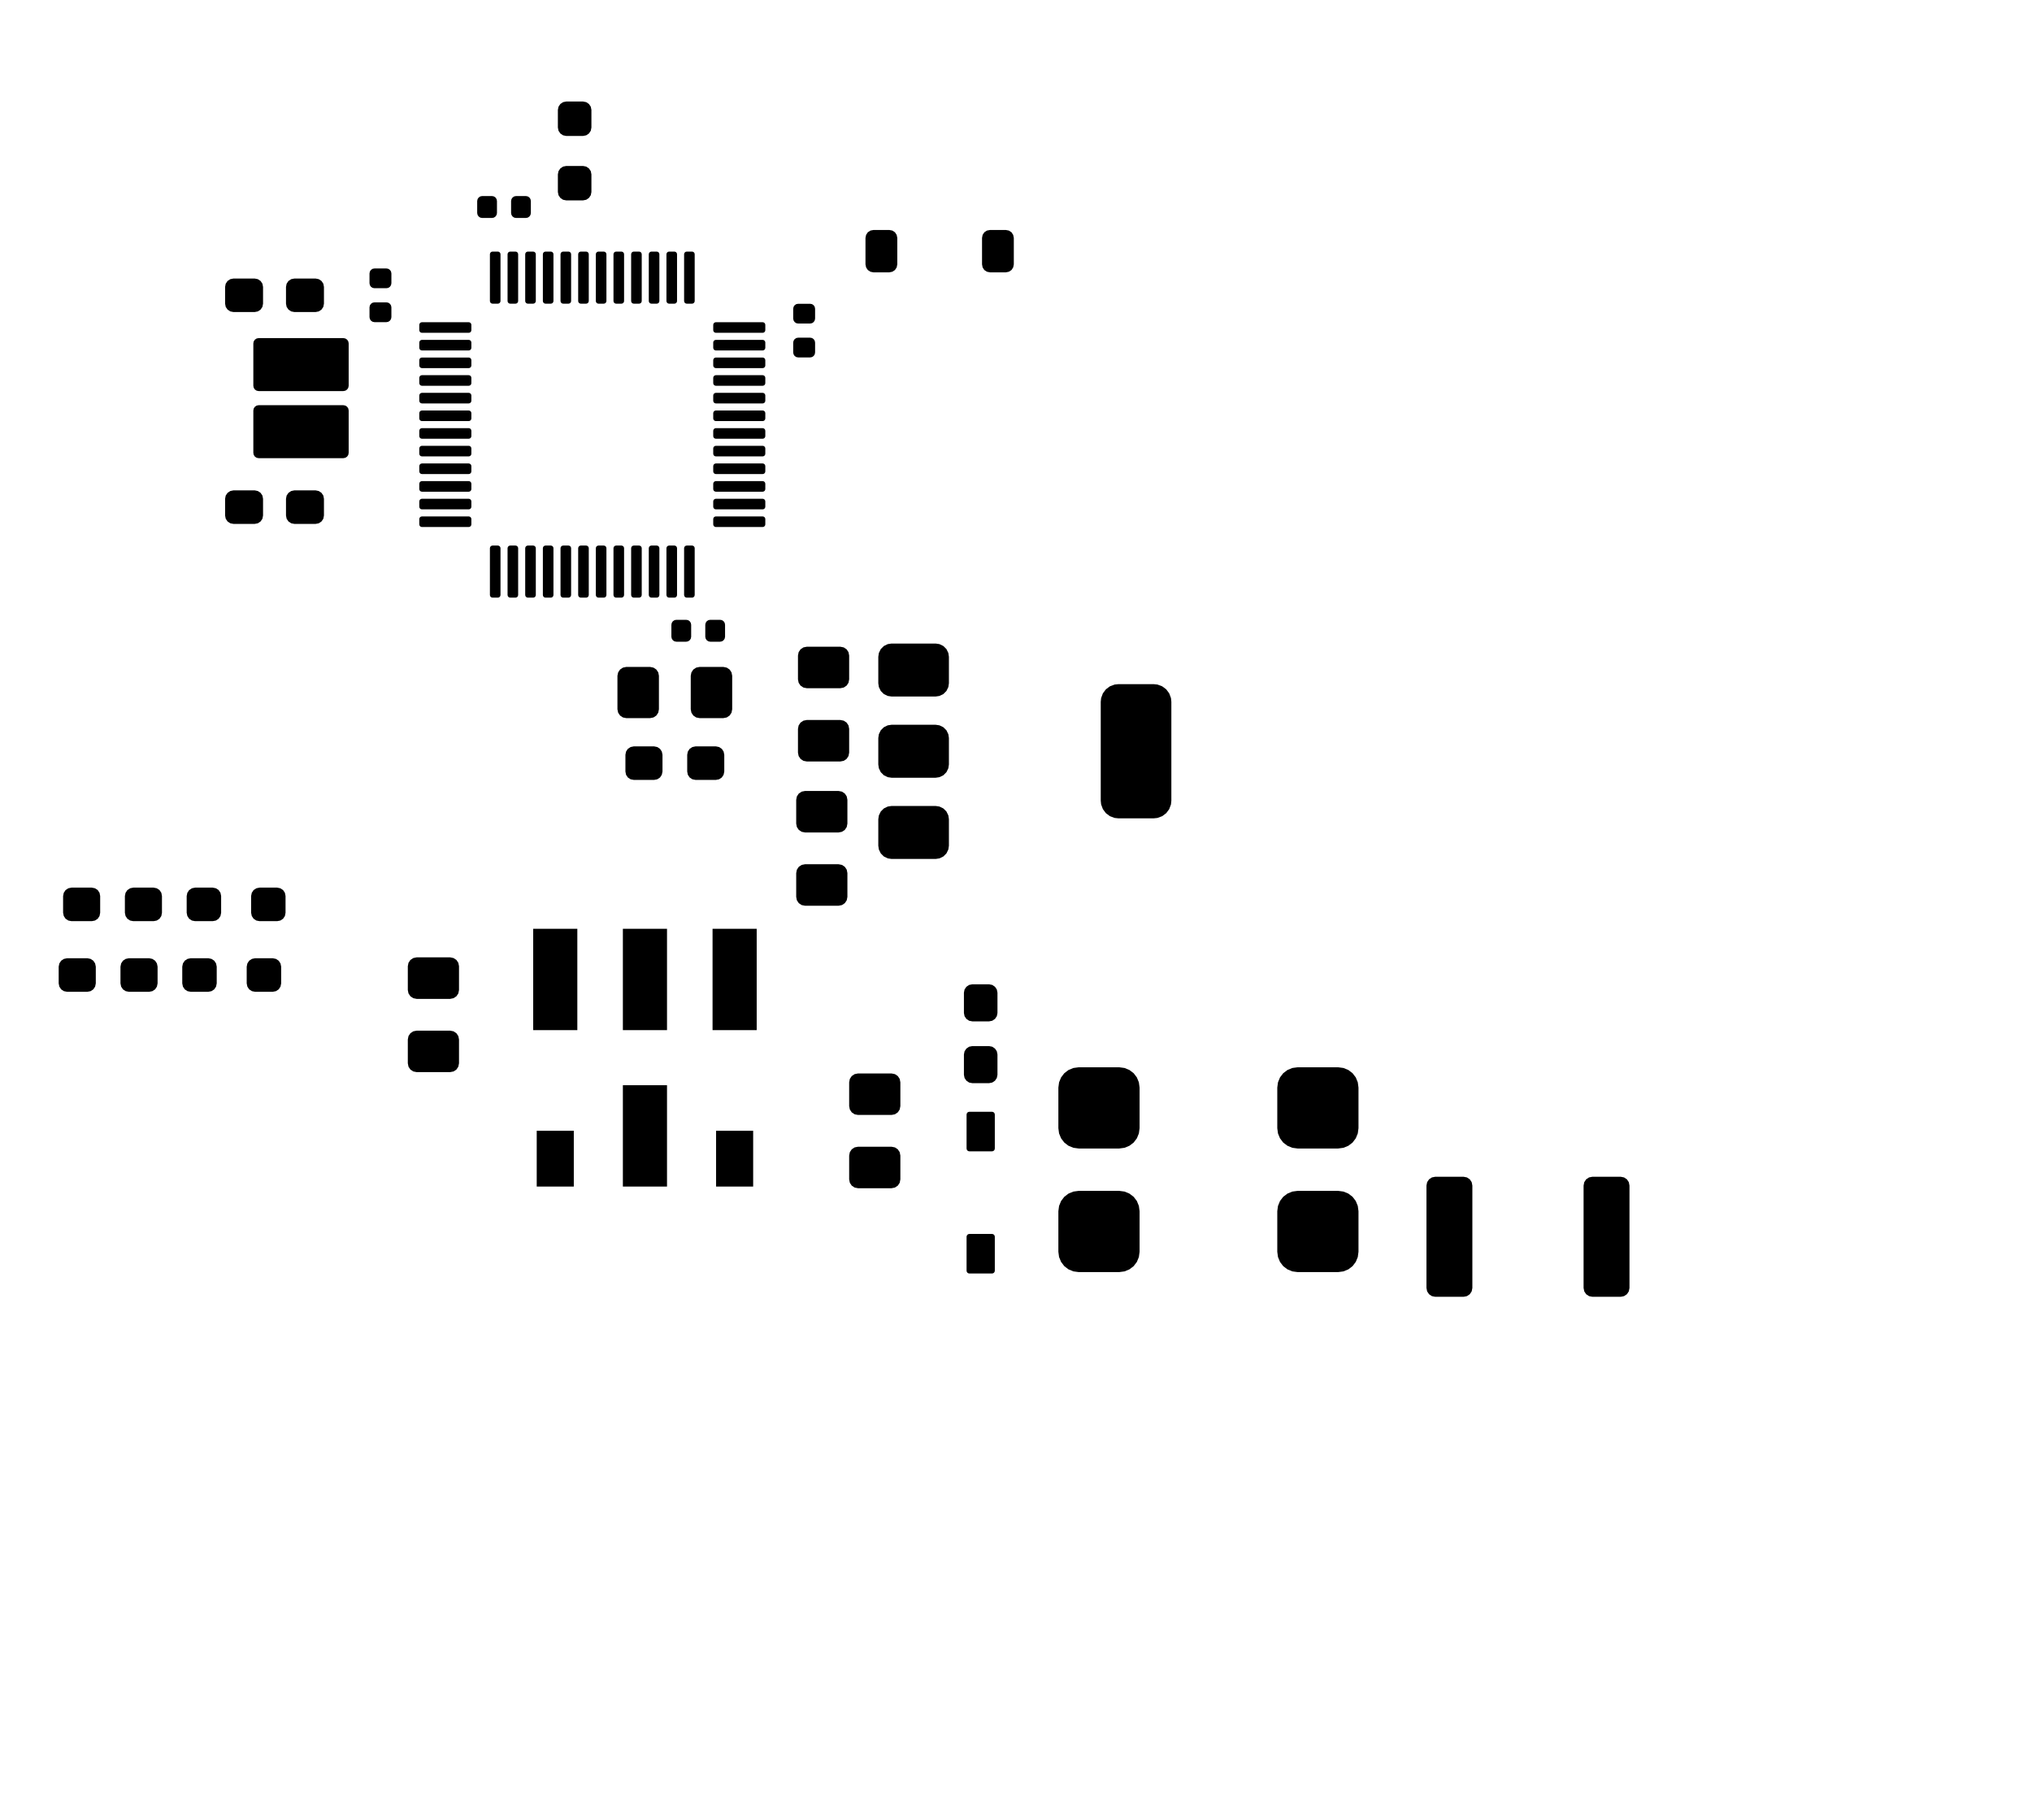 <?xml version="1.0" standalone="no"?>
 <!DOCTYPE svg PUBLIC "-//W3C//DTD SVG 1.1//EN" 
 "http://www.w3.org/Graphics/SVG/1.1/DTD/svg11.dtd"> 
<svg
  xmlns:svg="http://www.w3.org/2000/svg"
  xmlns="http://www.w3.org/2000/svg"
  xmlns:xlink="http://www.w3.org/1999/xlink"
  version="1.1"
  width="5.755cm" height="5.155cm" viewBox="11.475 21.975 57.55 51.55">
<title>SVG Image created as ECAD_main-F_Paste.svg date 2025/10/27 20:20:28 </title>
  <desc>Image generated by PCBNEW </desc>
<g style="fill:#000000; fill-opacity:1;stroke:#000000; stroke-opacity:1;
stroke-linecap:round; stroke-linejoin:round;"
 transform="translate(0 0) scale(1 1)">
<path style="fill:#000000; fill-opacity:1; stroke:none;fill-rule:evenodd;"
d="M 13.262,47.35
13.281,47.259
13.332,47.182
13.409,47.131
13.5,47.112
14.075,47.112
14.166,47.131
14.243,47.182
14.294,47.259
14.312,47.35
14.312,47.825
14.294,47.916
14.243,47.993
14.166,48.044
14.075,48.062
13.5,48.062
13.409,48.044
13.332,47.993
13.281,47.916
13.262,47.825
Z" /> 
<path style="fill:#000000; fill-opacity:1; stroke:none;fill-rule:evenodd;"
d="M 15.012,47.35
15.031,47.259
15.082,47.182
15.159,47.131
15.25,47.112
15.825,47.112
15.916,47.131
15.993,47.182
16.044,47.259
16.062,47.35
16.062,47.825
16.044,47.916
15.993,47.993
15.916,48.044
15.825,48.062
15.25,48.062
15.159,48.044
15.082,47.993
15.031,47.916
15.012,47.825
Z" /> 
<path style="fill:#000000; fill-opacity:1; stroke:none;fill-rule:evenodd;"
d="M 29.188,43.35
29.206,43.259
29.257,43.182
29.334,43.131
29.425,43.112
30,43.112
30.091,43.131
30.168,43.182
30.219,43.259
30.238,43.35
30.238,43.825
30.219,43.916
30.168,43.993
30.091,44.044
30,44.062
29.425,44.062
29.334,44.044
29.257,43.993
29.206,43.916
29.188,43.825
Z" /> 
<path style="fill:#000000; fill-opacity:1; stroke:none;fill-rule:evenodd;"
d="M 30.938,43.35
30.956,43.259
31.007,43.182
31.084,43.131
31.175,43.112
31.75,43.112
31.841,43.131
31.918,43.182
31.969,43.259
31.988,43.35
31.988,43.825
31.969,43.916
31.918,43.993
31.841,44.044
31.75,44.062
31.175,44.062
31.084,44.044
31.007,43.993
30.956,43.916
30.938,43.825
Z" /> 
<path style="fill:#000000; fill-opacity:1; stroke:none;fill-rule:evenodd;"
d="M 35.987,28.712
36.005,28.626
36.053,28.553
36.126,28.505
36.212,28.488
36.663,28.488
36.749,28.505
36.822,28.553
36.87,28.626
36.888,28.712
36.888,29.462
36.87,29.549
36.822,29.622
36.749,29.67
36.663,29.688
36.212,29.688
36.126,29.67
36.053,29.622
36.005,29.549
35.987,29.462
Z" /> 
<path style="fill:#000000; fill-opacity:1; stroke:none;fill-rule:evenodd;"
d="M 39.288,28.712
39.305,28.626
39.353,28.553
39.426,28.505
39.513,28.488
39.962,28.488
40.049,28.505
40.122,28.553
40.17,28.626
40.188,28.712
40.188,29.462
40.17,29.549
40.122,29.622
40.049,29.67
39.962,29.688
39.513,29.688
39.426,29.67
39.353,29.622
39.305,29.549
39.288,29.462
Z" /> 
<path style="fill:#000000; fill-opacity:1; stroke:none;fill-rule:evenodd;"
d="M 22.42,29.578
22.474,29.588
22.519,29.619
22.549,29.664
22.56,29.718
22.56,29.997
22.549,30.051
22.519,30.096
22.474,30.127
22.42,30.137
22.08,30.137
22.026,30.127
21.981,30.096
21.951,30.051
21.94,29.997
21.94,29.718
21.951,29.664
21.981,29.619
22.026,29.588
22.08,29.578
Z" /> 
<path style="fill:#000000; fill-opacity:1; stroke:none;fill-rule:evenodd;"
d="M 22.42,30.538
22.474,30.548
22.519,30.579
22.549,30.624
22.56,30.677
22.56,30.957
22.549,31.011
22.519,31.056
22.474,31.087
22.42,31.098
22.08,31.098
22.026,31.087
21.981,31.056
21.951,31.011
21.94,30.957
21.94,30.677
21.951,30.624
21.981,30.579
22.026,30.548
22.08,30.538
Z" /> 
<path style="fill:#000000; fill-opacity:1; stroke:none;fill-rule:evenodd;"
d="M 17.85,36.1
17.868,36.009
17.92,35.932
17.997,35.881
18.087,35.862
18.688,35.862
18.778,35.881
18.855,35.932
18.907,36.009
18.925,36.1
18.925,36.575
18.907,36.666
18.855,36.743
18.778,36.794
18.688,36.812
18.087,36.812
17.997,36.794
17.92,36.743
17.868,36.666
17.85,36.575
Z" /> 
<path style="fill:#000000; fill-opacity:1; stroke:none;fill-rule:evenodd;"
d="M 19.575,36.1
19.593,36.009
19.645,35.932
19.722,35.881
19.812,35.862
20.413,35.862
20.503,35.881
20.58,35.932
20.632,36.009
20.65,36.1
20.65,36.575
20.632,36.666
20.58,36.743
20.503,36.794
20.413,36.812
19.812,36.812
19.722,36.794
19.645,36.743
19.593,36.666
19.575,36.575
Z" /> 
<path style="fill:#000000; fill-opacity:1; stroke:none;fill-rule:evenodd;"
d="M 47.65,56.275
47.67,56.126
47.727,55.987
47.818,55.868
47.938,55.777
48.076,55.72
48.225,55.7
49.375,55.7
49.524,55.72
49.663,55.777
49.782,55.868
49.873,55.987
49.93,56.126
49.95,56.275
49.95,57.425
49.93,57.574
49.873,57.712
49.782,57.832
49.663,57.923
49.524,57.98
49.375,58
48.225,58
48.076,57.98
47.938,57.923
47.818,57.832
47.727,57.712
47.67,57.574
47.65,57.425
Z" /> 
<path style="fill:#000000; fill-opacity:1; stroke:none;fill-rule:evenodd;"
d="M 41.45,56.275
41.47,56.126
41.527,55.987
41.618,55.868
41.737,55.777
41.876,55.72
42.025,55.7
43.175,55.7
43.324,55.72
43.462,55.777
43.582,55.868
43.673,55.987
43.73,56.126
43.75,56.275
43.75,57.425
43.73,57.574
43.673,57.712
43.582,57.832
43.462,57.923
43.324,57.98
43.175,58
42.025,58
41.876,57.98
41.737,57.923
41.618,57.832
41.527,57.712
41.47,57.574
41.45,57.425
Z" /> 
<path style="fill:#000000; fill-opacity:1; stroke:none;fill-rule:evenodd;"
d="M 47.65,52.775
47.67,52.626
47.727,52.487
47.818,52.368
47.938,52.277
48.076,52.22
48.225,52.2
49.375,52.2
49.524,52.22
49.663,52.277
49.782,52.368
49.873,52.487
49.93,52.626
49.95,52.775
49.95,53.925
49.93,54.074
49.873,54.212
49.782,54.332
49.663,54.423
49.524,54.48
49.375,54.5
48.225,54.5
48.076,54.48
47.938,54.423
47.818,54.332
47.727,54.212
47.67,54.074
47.65,53.925
Z" /> 
<path style="fill:#000000; fill-opacity:1; stroke:none;fill-rule:evenodd;"
d="M 41.45,52.775
41.47,52.626
41.527,52.487
41.618,52.368
41.737,52.277
41.876,52.22
42.025,52.2
43.175,52.2
43.324,52.22
43.462,52.277
43.582,52.368
43.673,52.487
43.73,52.626
43.75,52.775
43.75,53.925
43.73,54.074
43.673,54.212
43.582,54.332
43.462,54.423
43.324,54.48
43.175,54.5
42.025,54.5
41.876,54.48
41.737,54.423
41.618,54.332
41.527,54.212
41.47,54.074
41.45,53.925
Z" /> 
<path style="fill:#000000; fill-opacity:1; stroke:none;fill-rule:evenodd;"
d="M 34.08,32.097
34.026,32.087
33.981,32.056
33.951,32.011
33.94,31.957
33.94,31.677
33.951,31.624
33.981,31.579
34.026,31.548
34.08,31.538
34.42,31.538
34.474,31.548
34.519,31.579
34.549,31.624
34.56,31.677
34.56,31.957
34.549,32.011
34.519,32.056
34.474,32.087
34.42,32.097
Z" /> 
<path style="fill:#000000; fill-opacity:1; stroke:none;fill-rule:evenodd;"
d="M 34.08,31.137
34.026,31.127
33.981,31.096
33.951,31.051
33.94,30.997
33.94,30.718
33.951,30.664
33.981,30.619
34.026,30.588
34.08,30.578
34.42,30.578
34.474,30.588
34.519,30.619
34.549,30.664
34.56,30.718
34.56,30.997
34.549,31.051
34.519,31.096
34.474,31.127
34.42,31.137
Z" /> 
<path style="fill:#000000; fill-opacity:1; stroke:none;fill-rule:evenodd;"
d="M 16.762,47.35
16.781,47.259
16.832,47.182
16.909,47.131
17,47.112
17.5,47.112
17.591,47.131
17.668,47.182
17.719,47.259
17.738,47.35
17.738,47.825
17.719,47.916
17.668,47.993
17.591,48.044
17.5,48.062
17,48.062
16.909,48.044
16.832,47.993
16.781,47.916
16.762,47.825
Z" /> 
<path style="fill:#000000; fill-opacity:1; stroke:none;fill-rule:evenodd;"
d="M 18.587,47.35
18.606,47.259
18.657,47.182
18.734,47.131
18.825,47.112
19.325,47.112
19.416,47.131
19.493,47.182
19.544,47.259
19.562,47.35
19.562,47.825
19.544,47.916
19.493,47.993
19.416,48.044
19.325,48.062
18.825,48.062
18.734,48.044
18.657,47.993
18.606,47.916
18.587,47.825
Z" /> 
<path style="fill:#000000; fill-opacity:1; stroke:none;fill-rule:evenodd;"
d="M 24.225,49.087
24.321,49.107
24.402,49.161
24.456,49.242
24.475,49.337
24.475,50.013
24.456,50.108
24.402,50.189
24.321,50.243
24.225,50.263
23.275,50.263
23.179,50.243
23.098,50.189
23.044,50.108
23.025,50.013
23.025,49.337
23.044,49.242
23.098,49.161
23.179,49.107
23.275,49.087
Z" /> 
<path style="fill:#000000; fill-opacity:1; stroke:none;fill-rule:evenodd;"
d="M 24.225,51.163
24.321,51.182
24.402,51.236
24.456,51.317
24.475,51.413
24.475,52.087
24.456,52.183
24.402,52.264
24.321,52.318
24.225,52.337
23.275,52.337
23.179,52.318
23.098,52.264
23.044,52.183
23.025,52.087
23.025,51.413
23.044,51.317
23.098,51.236
23.179,51.182
23.275,51.163
Z" /> 
<path style="fill:#000000; fill-opacity:1; stroke:none;fill-rule:evenodd;"
d="M 13.137,49.35
13.156,49.259
13.207,49.182
13.284,49.131
13.375,49.112
13.95,49.112
14.041,49.131
14.118,49.182
14.169,49.259
14.188,49.35
14.188,49.825
14.169,49.916
14.118,49.993
14.041,50.044
13.95,50.062
13.375,50.062
13.284,50.044
13.207,49.993
13.156,49.916
13.137,49.825
Z" /> 
<path style="fill:#000000; fill-opacity:1; stroke:none;fill-rule:evenodd;"
d="M 14.887,49.35
14.906,49.259
14.957,49.182
15.034,49.131
15.125,49.112
15.7,49.112
15.791,49.131
15.868,49.182
15.919,49.259
15.938,49.35
15.938,49.825
15.919,49.916
15.868,49.993
15.791,50.044
15.7,50.062
15.125,50.062
15.034,50.044
14.957,49.993
14.906,49.916
14.887,49.825
Z" /> 
<path style="fill:#000000; fill-opacity:1; stroke:none;fill-rule:evenodd;"
d="M 26.51,28.008
26.499,28.061
26.469,28.106
26.424,28.137
26.37,28.148
26.09,28.148
26.036,28.137
25.991,28.106
25.961,28.061
25.95,28.008
25.95,27.668
25.961,27.614
25.991,27.569
26.036,27.538
26.09,27.527
26.37,27.527
26.424,27.538
26.469,27.569
26.499,27.614
26.51,27.668
Z" /> 
<path style="fill:#000000; fill-opacity:1; stroke:none;fill-rule:evenodd;"
d="M 25.55,28.008
25.539,28.061
25.509,28.106
25.464,28.137
25.41,28.148
25.13,28.148
25.076,28.137
25.031,28.106
25.001,28.061
24.99,28.008
24.99,27.668
25.001,27.614
25.031,27.569
25.076,27.538
25.13,27.527
25.41,27.527
25.464,27.538
25.509,27.569
25.539,27.614
25.55,27.668
Z" /> 
<path style="fill:#000000; fill-opacity:1; stroke:none;fill-rule:evenodd;"
d="M 30.49,39.667
30.501,39.614
30.531,39.569
30.576,39.538
30.63,39.528
30.91,39.528
30.964,39.538
31.009,39.569
31.039,39.614
31.05,39.667
31.05,40.008
31.039,40.061
31.009,40.106
30.964,40.137
30.91,40.148
30.63,40.148
30.576,40.137
30.531,40.106
30.501,40.061
30.49,40.008
Z" /> 
<path style="fill:#000000; fill-opacity:1; stroke:none;fill-rule:evenodd;"
d="M 31.45,39.667
31.461,39.614
31.491,39.569
31.536,39.538
31.59,39.528
31.87,39.528
31.924,39.538
31.969,39.569
31.999,39.614
32.01,39.667
32.01,40.008
31.999,40.061
31.969,40.106
31.924,40.137
31.87,40.148
31.59,40.148
31.536,40.137
31.491,40.106
31.461,40.061
31.45,40.008
Z" /> 
<path style="fill:#000000; fill-opacity:1; stroke:none;fill-rule:evenodd;"
d="M 32.212,42.062
32.193,42.158
32.139,42.239
32.058,42.293
31.962,42.312
31.288,42.312
31.192,42.293
31.111,42.239
31.057,42.158
31.038,42.062
31.038,41.112
31.057,41.017
31.111,40.936
31.192,40.882
31.288,40.862
31.962,40.862
32.058,40.882
32.139,40.936
32.193,41.017
32.212,41.112
Z" /> 
<path style="fill:#000000; fill-opacity:1; stroke:none;fill-rule:evenodd;"
d="M 30.137,42.062
30.118,42.158
30.064,42.239
29.983,42.293
29.887,42.312
29.212,42.312
29.117,42.293
29.036,42.239
28.982,42.158
28.962,42.062
28.962,41.112
28.982,41.017
29.036,40.936
29.117,40.882
29.212,40.862
29.887,40.862
29.983,40.882
30.064,40.936
30.118,41.017
30.137,41.112
Z" /> 
<path style="fill:#000000; fill-opacity:1; stroke:none;fill-rule:evenodd;"
d="M 39.57,53.46
39.601,53.466
39.627,53.483
39.644,53.509
39.65,53.54
39.65,54.5
39.644,54.531
39.627,54.557
39.601,54.574
39.57,54.58
38.93,54.58
38.899,54.574
38.873,54.557
38.856,54.531
38.85,54.5
38.85,53.54
38.856,53.509
38.873,53.483
38.899,53.466
38.93,53.46
Z" /> 
<path style="fill:#000000; fill-opacity:1; stroke:none;fill-rule:evenodd;"
d="M 39.57,56.92
39.601,56.926
39.627,56.943
39.644,56.969
39.65,57
39.65,57.96
39.644,57.991
39.627,58.017
39.601,58.034
39.57,58.04
38.93,58.04
38.899,58.034
38.873,58.017
38.856,57.991
38.85,57.96
38.85,57
38.856,56.969
38.873,56.943
38.899,56.926
38.93,56.92
Z" /> 
<path style="fill:#000000; fill-opacity:1; stroke:none;fill-rule:evenodd;"
d="M 57.625,58.45
57.606,58.546
57.552,58.627
57.471,58.681
57.375,58.7
56.575,58.7
56.479,58.681
56.398,58.627
56.344,58.546
56.325,58.45
56.325,55.55
56.344,55.454
56.398,55.373
56.479,55.319
56.575,55.3
57.375,55.3
57.471,55.319
57.552,55.373
57.606,55.454
57.625,55.55
Z" /> 
<path style="fill:#000000; fill-opacity:1; stroke:none;fill-rule:evenodd;"
d="M 53.175,58.45
53.156,58.546
53.102,58.627
53.021,58.681
52.925,58.7
52.125,58.7
52.029,58.681
51.948,58.627
51.894,58.546
51.875,58.45
51.875,55.55
51.894,55.454
51.948,55.373
52.029,55.319
52.125,55.3
52.925,55.3
53.021,55.319
53.102,55.373
53.156,55.454
53.175,55.55
Z" /> 
<path style="fill:#000000; fill-opacity:1; stroke:none;fill-rule:evenodd;"
d="M 34.275,47.625
34.179,47.606
34.098,47.552
34.044,47.471
34.025,47.375
34.025,46.7
34.044,46.604
34.098,46.523
34.179,46.469
34.275,46.45
35.225,46.45
35.321,46.469
35.402,46.523
35.456,46.604
35.475,46.7
35.475,47.375
35.456,47.471
35.402,47.552
35.321,47.606
35.225,47.625
Z" /> 
<path style="fill:#000000; fill-opacity:1; stroke:none;fill-rule:evenodd;"
d="M 34.275,45.55
34.179,45.531
34.098,45.477
34.044,45.396
34.025,45.3
34.025,44.625
34.044,44.529
34.098,44.448
34.179,44.394
34.275,44.375
35.225,44.375
35.321,44.394
35.402,44.448
35.456,44.529
35.475,44.625
35.475,45.3
35.456,45.396
35.402,45.477
35.321,45.531
35.225,45.55
Z" /> 
<path style="fill:#000000; fill-opacity:1; stroke:none;fill-rule:evenodd;"
d="M 34.325,43.54
34.229,43.521
34.148,43.467
34.094,43.386
34.075,43.29
34.075,42.615
34.094,42.519
34.148,42.438
34.229,42.384
34.325,42.365
35.275,42.365
35.371,42.384
35.452,42.438
35.506,42.519
35.525,42.615
35.525,43.29
35.506,43.386
35.452,43.467
35.371,43.521
35.275,43.54
Z" /> 
<path style="fill:#000000; fill-opacity:1; stroke:none;fill-rule:evenodd;"
d="M 34.325,41.465
34.229,41.446
34.148,41.392
34.094,41.311
34.075,41.215
34.075,40.54
34.094,40.444
34.148,40.363
34.229,40.309
34.325,40.29
35.275,40.29
35.371,40.309
35.452,40.363
35.506,40.444
35.525,40.54
35.525,41.215
35.506,41.311
35.452,41.392
35.371,41.446
35.275,41.465
Z" /> 
<path style="fill:#000000; fill-opacity:1; stroke:none;fill-rule:evenodd;"
d="M 32.906,51.148
31.656,51.148
31.656,48.278
32.906,48.278
Z" /> 
<path style="fill:#000000; fill-opacity:1; stroke:none;fill-rule:evenodd;"
d="M 30.366,51.148
29.116,51.148
29.116,48.278
30.366,48.278
Z" /> 
<path style="fill:#000000; fill-opacity:1; stroke:none;fill-rule:evenodd;"
d="M 27.826,51.148
26.576,51.148
26.576,48.278
27.826,48.278
Z" /> 
<path style="fill:#000000; fill-opacity:1; stroke:none;fill-rule:evenodd;"
d="M 26.676,53.998
27.726,53.998
27.726,55.578
26.676,55.578
Z" /> 
<path style="fill:#000000; fill-opacity:1; stroke:none;fill-rule:evenodd;"
d="M 29.116,52.708
30.366,52.708
30.366,55.578
29.116,55.578
Z" /> 
<path style="fill:#000000; fill-opacity:1; stroke:none;fill-rule:evenodd;"
d="M 31.756,53.998
32.806,53.998
32.806,55.578
31.756,55.578
Z" /> 
<path style="fill:#000000; fill-opacity:1; stroke:none;fill-rule:evenodd;"
d="M 17.85,30.1
17.868,30.009
17.92,29.932
17.997,29.881
18.087,29.863
18.688,29.863
18.778,29.881
18.855,29.932
18.907,30.009
18.925,30.1
18.925,30.575
18.907,30.666
18.855,30.743
18.778,30.794
18.688,30.812
18.087,30.812
17.997,30.794
17.92,30.743
17.868,30.666
17.85,30.575
Z" /> 
<path style="fill:#000000; fill-opacity:1; stroke:none;fill-rule:evenodd;"
d="M 19.575,30.1
19.593,30.009
19.645,29.932
19.722,29.881
19.812,29.863
20.413,29.863
20.503,29.881
20.58,29.932
20.632,30.009
20.65,30.1
20.65,30.575
20.632,30.666
20.58,30.743
20.503,30.794
20.413,30.812
19.812,30.812
19.722,30.794
19.645,30.743
19.593,30.666
19.575,30.575
Z" /> 
<path style="fill:#000000; fill-opacity:1; stroke:none;fill-rule:evenodd;"
d="M 35.775,55.625
35.679,55.606
35.598,55.552
35.544,55.471
35.525,55.375
35.525,54.7
35.544,54.604
35.598,54.523
35.679,54.469
35.775,54.45
36.725,54.45
36.821,54.469
36.902,54.523
36.956,54.604
36.975,54.7
36.975,55.375
36.956,55.471
36.902,55.552
36.821,55.606
36.725,55.625
Z" /> 
<path style="fill:#000000; fill-opacity:1; stroke:none;fill-rule:evenodd;"
d="M 35.775,53.55
35.679,53.531
35.598,53.477
35.544,53.396
35.525,53.3
35.525,52.625
35.544,52.529
35.598,52.448
35.679,52.394
35.775,52.375
36.725,52.375
36.821,52.394
36.902,52.448
36.956,52.529
36.975,52.625
36.975,53.3
36.956,53.396
36.902,53.477
36.821,53.531
36.725,53.55
Z" /> 
<path style="fill:#000000; fill-opacity:1; stroke:none;fill-rule:evenodd;"
d="M 21.2,33.45
21.257,33.461
21.306,33.494
21.339,33.543
21.35,33.6
21.35,34.8
21.339,34.857
21.306,34.906
21.257,34.939
21.2,34.95
18.8,34.95
18.743,34.939
18.694,34.906
18.661,34.857
18.65,34.8
18.65,33.6
18.661,33.543
18.694,33.494
18.743,33.461
18.8,33.45
Z" /> 
<path style="fill:#000000; fill-opacity:1; stroke:none;fill-rule:evenodd;"
d="M 21.2,31.55
21.257,31.561
21.306,31.594
21.339,31.643
21.35,31.7
21.35,32.9
21.339,32.957
21.306,33.006
21.257,33.039
21.2,33.05
18.8,33.05
18.743,33.039
18.694,33.006
18.661,32.957
18.65,32.9
18.65,31.7
18.661,31.643
18.694,31.594
18.743,31.561
18.8,31.55
Z" /> 
<path style="fill:#000000; fill-opacity:1; stroke:none;fill-rule:evenodd;"
d="M 16.637,49.35
16.656,49.259
16.707,49.182
16.784,49.131
16.875,49.112
17.375,49.112
17.466,49.131
17.543,49.182
17.594,49.259
17.613,49.35
17.613,49.825
17.594,49.916
17.543,49.993
17.466,50.044
17.375,50.062
16.875,50.062
16.784,50.044
16.707,49.993
16.656,49.916
16.637,49.825
Z" /> 
<path style="fill:#000000; fill-opacity:1; stroke:none;fill-rule:evenodd;"
d="M 18.462,49.35
18.481,49.259
18.532,49.182
18.609,49.131
18.7,49.112
19.2,49.112
19.291,49.131
19.368,49.182
19.419,49.259
19.438,49.35
19.438,49.825
19.419,49.916
19.368,49.993
19.291,50.044
19.2,50.062
18.7,50.062
18.609,50.044
18.532,49.993
18.481,49.916
18.462,49.825
Z" /> 
<path style="fill:#000000; fill-opacity:1; stroke:none;fill-rule:evenodd;"
d="M 27.988,24.85
28.078,24.868
28.155,24.92
28.207,24.997
28.225,25.087
28.225,25.587
28.207,25.678
28.155,25.755
28.078,25.807
27.988,25.825
27.512,25.825
27.422,25.807
27.345,25.755
27.293,25.678
27.275,25.587
27.275,25.087
27.293,24.997
27.345,24.92
27.422,24.868
27.512,24.85
Z" /> 
<path style="fill:#000000; fill-opacity:1; stroke:none;fill-rule:evenodd;"
d="M 27.988,26.675
28.078,26.693
28.155,26.745
28.207,26.822
28.225,26.913
28.225,27.413
28.207,27.503
28.155,27.58
28.078,27.632
27.988,27.65
27.512,27.65
27.422,27.632
27.345,27.58
27.293,27.503
27.275,27.413
27.275,26.913
27.293,26.822
27.345,26.745
27.422,26.693
27.512,26.675
Z" /> 
<path style="fill:#000000; fill-opacity:1; stroke:none;fill-rule:evenodd;"
d="M 23.35,31.175
23.356,31.146
23.372,31.122
23.396,31.106
23.425,31.1
24.75,31.1
24.779,31.106
24.803,31.122
24.819,31.146
24.825,31.175
24.825,31.325
24.819,31.354
24.803,31.378
24.779,31.394
24.75,31.4
23.425,31.4
23.396,31.394
23.372,31.378
23.356,31.354
23.35,31.325
Z" /> 
<path style="fill:#000000; fill-opacity:1; stroke:none;fill-rule:evenodd;"
d="M 23.35,31.675
23.356,31.646
23.372,31.622
23.396,31.606
23.425,31.6
24.75,31.6
24.779,31.606
24.803,31.622
24.819,31.646
24.825,31.675
24.825,31.825
24.819,31.854
24.803,31.878
24.779,31.894
24.75,31.9
23.425,31.9
23.396,31.894
23.372,31.878
23.356,31.854
23.35,31.825
Z" /> 
<path style="fill:#000000; fill-opacity:1; stroke:none;fill-rule:evenodd;"
d="M 23.35,32.175
23.356,32.146
23.372,32.122
23.396,32.106
23.425,32.1
24.75,32.1
24.779,32.106
24.803,32.122
24.819,32.146
24.825,32.175
24.825,32.325
24.819,32.354
24.803,32.378
24.779,32.394
24.75,32.4
23.425,32.4
23.396,32.394
23.372,32.378
23.356,32.354
23.35,32.325
Z" /> 
<path style="fill:#000000; fill-opacity:1; stroke:none;fill-rule:evenodd;"
d="M 23.35,32.675
23.356,32.646
23.372,32.622
23.396,32.606
23.425,32.6
24.75,32.6
24.779,32.606
24.803,32.622
24.819,32.646
24.825,32.675
24.825,32.825
24.819,32.854
24.803,32.878
24.779,32.894
24.75,32.9
23.425,32.9
23.396,32.894
23.372,32.878
23.356,32.854
23.35,32.825
Z" /> 
<path style="fill:#000000; fill-opacity:1; stroke:none;fill-rule:evenodd;"
d="M 23.35,33.175
23.356,33.146
23.372,33.122
23.396,33.106
23.425,33.1
24.75,33.1
24.779,33.106
24.803,33.122
24.819,33.146
24.825,33.175
24.825,33.325
24.819,33.354
24.803,33.378
24.779,33.394
24.75,33.4
23.425,33.4
23.396,33.394
23.372,33.378
23.356,33.354
23.35,33.325
Z" /> 
<path style="fill:#000000; fill-opacity:1; stroke:none;fill-rule:evenodd;"
d="M 23.35,33.675
23.356,33.646
23.372,33.622
23.396,33.606
23.425,33.6
24.75,33.6
24.779,33.606
24.803,33.622
24.819,33.646
24.825,33.675
24.825,33.825
24.819,33.854
24.803,33.878
24.779,33.894
24.75,33.9
23.425,33.9
23.396,33.894
23.372,33.878
23.356,33.854
23.35,33.825
Z" /> 
<path style="fill:#000000; fill-opacity:1; stroke:none;fill-rule:evenodd;"
d="M 23.35,34.175
23.356,34.146
23.372,34.122
23.396,34.106
23.425,34.1
24.75,34.1
24.779,34.106
24.803,34.122
24.819,34.146
24.825,34.175
24.825,34.325
24.819,34.354
24.803,34.378
24.779,34.394
24.75,34.4
23.425,34.4
23.396,34.394
23.372,34.378
23.356,34.354
23.35,34.325
Z" /> 
<path style="fill:#000000; fill-opacity:1; stroke:none;fill-rule:evenodd;"
d="M 23.35,34.675
23.356,34.646
23.372,34.622
23.396,34.606
23.425,34.6
24.75,34.6
24.779,34.606
24.803,34.622
24.819,34.646
24.825,34.675
24.825,34.825
24.819,34.854
24.803,34.878
24.779,34.894
24.75,34.9
23.425,34.9
23.396,34.894
23.372,34.878
23.356,34.854
23.35,34.825
Z" /> 
<path style="fill:#000000; fill-opacity:1; stroke:none;fill-rule:evenodd;"
d="M 23.35,35.175
23.356,35.146
23.372,35.122
23.396,35.106
23.425,35.1
24.75,35.1
24.779,35.106
24.803,35.122
24.819,35.146
24.825,35.175
24.825,35.325
24.819,35.354
24.803,35.378
24.779,35.394
24.75,35.4
23.425,35.4
23.396,35.394
23.372,35.378
23.356,35.354
23.35,35.325
Z" /> 
<path style="fill:#000000; fill-opacity:1; stroke:none;fill-rule:evenodd;"
d="M 23.35,35.675
23.356,35.646
23.372,35.622
23.396,35.606
23.425,35.6
24.75,35.6
24.779,35.606
24.803,35.622
24.819,35.646
24.825,35.675
24.825,35.825
24.819,35.854
24.803,35.878
24.779,35.894
24.75,35.9
23.425,35.9
23.396,35.894
23.372,35.878
23.356,35.854
23.35,35.825
Z" /> 
<path style="fill:#000000; fill-opacity:1; stroke:none;fill-rule:evenodd;"
d="M 23.35,36.175
23.356,36.146
23.372,36.122
23.396,36.106
23.425,36.1
24.75,36.1
24.779,36.106
24.803,36.122
24.819,36.146
24.825,36.175
24.825,36.325
24.819,36.354
24.803,36.378
24.779,36.394
24.75,36.4
23.425,36.4
23.396,36.394
23.372,36.378
23.356,36.354
23.35,36.325
Z" /> 
<path style="fill:#000000; fill-opacity:1; stroke:none;fill-rule:evenodd;"
d="M 23.35,36.675
23.356,36.646
23.372,36.622
23.396,36.606
23.425,36.6
24.75,36.6
24.779,36.606
24.803,36.622
24.819,36.646
24.825,36.675
24.825,36.825
24.819,36.854
24.803,36.878
24.779,36.894
24.75,36.9
23.425,36.9
23.396,36.894
23.372,36.878
23.356,36.854
23.35,36.825
Z" /> 
<path style="fill:#000000; fill-opacity:1; stroke:none;fill-rule:evenodd;"
d="M 25.35,37.5
25.356,37.471
25.372,37.447
25.396,37.431
25.425,37.425
25.575,37.425
25.604,37.431
25.628,37.447
25.644,37.471
25.65,37.5
25.65,38.825
25.644,38.854
25.628,38.878
25.604,38.894
25.575,38.9
25.425,38.9
25.396,38.894
25.372,38.878
25.356,38.854
25.35,38.825
Z" /> 
<path style="fill:#000000; fill-opacity:1; stroke:none;fill-rule:evenodd;"
d="M 25.85,37.5
25.856,37.471
25.872,37.447
25.896,37.431
25.925,37.425
26.075,37.425
26.104,37.431
26.128,37.447
26.144,37.471
26.15,37.5
26.15,38.825
26.144,38.854
26.128,38.878
26.104,38.894
26.075,38.9
25.925,38.9
25.896,38.894
25.872,38.878
25.856,38.854
25.85,38.825
Z" /> 
<path style="fill:#000000; fill-opacity:1; stroke:none;fill-rule:evenodd;"
d="M 26.35,37.5
26.356,37.471
26.372,37.447
26.396,37.431
26.425,37.425
26.575,37.425
26.604,37.431
26.628,37.447
26.644,37.471
26.65,37.5
26.65,38.825
26.644,38.854
26.628,38.878
26.604,38.894
26.575,38.9
26.425,38.9
26.396,38.894
26.372,38.878
26.356,38.854
26.35,38.825
Z" /> 
<path style="fill:#000000; fill-opacity:1; stroke:none;fill-rule:evenodd;"
d="M 26.85,37.5
26.856,37.471
26.872,37.447
26.896,37.431
26.925,37.425
27.075,37.425
27.104,37.431
27.128,37.447
27.144,37.471
27.15,37.5
27.15,38.825
27.144,38.854
27.128,38.878
27.104,38.894
27.075,38.9
26.925,38.9
26.896,38.894
26.872,38.878
26.856,38.854
26.85,38.825
Z" /> 
<path style="fill:#000000; fill-opacity:1; stroke:none;fill-rule:evenodd;"
d="M 27.35,37.5
27.356,37.471
27.372,37.447
27.396,37.431
27.425,37.425
27.575,37.425
27.604,37.431
27.628,37.447
27.644,37.471
27.65,37.5
27.65,38.825
27.644,38.854
27.628,38.878
27.604,38.894
27.575,38.9
27.425,38.9
27.396,38.894
27.372,38.878
27.356,38.854
27.35,38.825
Z" /> 
<path style="fill:#000000; fill-opacity:1; stroke:none;fill-rule:evenodd;"
d="M 27.85,37.5
27.856,37.471
27.872,37.447
27.896,37.431
27.925,37.425
28.075,37.425
28.104,37.431
28.128,37.447
28.144,37.471
28.15,37.5
28.15,38.825
28.144,38.854
28.128,38.878
28.104,38.894
28.075,38.9
27.925,38.9
27.896,38.894
27.872,38.878
27.856,38.854
27.85,38.825
Z" /> 
<path style="fill:#000000; fill-opacity:1; stroke:none;fill-rule:evenodd;"
d="M 28.35,37.5
28.356,37.471
28.372,37.447
28.396,37.431
28.425,37.425
28.575,37.425
28.604,37.431
28.628,37.447
28.644,37.471
28.65,37.5
28.65,38.825
28.644,38.854
28.628,38.878
28.604,38.894
28.575,38.9
28.425,38.9
28.396,38.894
28.372,38.878
28.356,38.854
28.35,38.825
Z" /> 
<path style="fill:#000000; fill-opacity:1; stroke:none;fill-rule:evenodd;"
d="M 28.85,37.5
28.856,37.471
28.872,37.447
28.896,37.431
28.925,37.425
29.075,37.425
29.104,37.431
29.128,37.447
29.144,37.471
29.15,37.5
29.15,38.825
29.144,38.854
29.128,38.878
29.104,38.894
29.075,38.9
28.925,38.9
28.896,38.894
28.872,38.878
28.856,38.854
28.85,38.825
Z" /> 
<path style="fill:#000000; fill-opacity:1; stroke:none;fill-rule:evenodd;"
d="M 29.35,37.5
29.356,37.471
29.372,37.447
29.396,37.431
29.425,37.425
29.575,37.425
29.604,37.431
29.628,37.447
29.644,37.471
29.65,37.5
29.65,38.825
29.644,38.854
29.628,38.878
29.604,38.894
29.575,38.9
29.425,38.9
29.396,38.894
29.372,38.878
29.356,38.854
29.35,38.825
Z" /> 
<path style="fill:#000000; fill-opacity:1; stroke:none;fill-rule:evenodd;"
d="M 29.85,37.5
29.856,37.471
29.872,37.447
29.896,37.431
29.925,37.425
30.075,37.425
30.104,37.431
30.128,37.447
30.144,37.471
30.15,37.5
30.15,38.825
30.144,38.854
30.128,38.878
30.104,38.894
30.075,38.9
29.925,38.9
29.896,38.894
29.872,38.878
29.856,38.854
29.85,38.825
Z" /> 
<path style="fill:#000000; fill-opacity:1; stroke:none;fill-rule:evenodd;"
d="M 30.35,37.5
30.356,37.471
30.372,37.447
30.396,37.431
30.425,37.425
30.575,37.425
30.604,37.431
30.628,37.447
30.644,37.471
30.65,37.5
30.65,38.825
30.644,38.854
30.628,38.878
30.604,38.894
30.575,38.9
30.425,38.9
30.396,38.894
30.372,38.878
30.356,38.854
30.35,38.825
Z" /> 
<path style="fill:#000000; fill-opacity:1; stroke:none;fill-rule:evenodd;"
d="M 30.85,37.5
30.856,37.471
30.872,37.447
30.896,37.431
30.925,37.425
31.075,37.425
31.104,37.431
31.128,37.447
31.144,37.471
31.15,37.5
31.15,38.825
31.144,38.854
31.128,38.878
31.104,38.894
31.075,38.9
30.925,38.9
30.896,38.894
30.872,38.878
30.856,38.854
30.85,38.825
Z" /> 
<path style="fill:#000000; fill-opacity:1; stroke:none;fill-rule:evenodd;"
d="M 31.675,36.675
31.681,36.646
31.697,36.622
31.721,36.606
31.75,36.6
33.075,36.6
33.104,36.606
33.128,36.622
33.144,36.646
33.15,36.675
33.15,36.825
33.144,36.854
33.128,36.878
33.104,36.894
33.075,36.9
31.75,36.9
31.721,36.894
31.697,36.878
31.681,36.854
31.675,36.825
Z" /> 
<path style="fill:#000000; fill-opacity:1; stroke:none;fill-rule:evenodd;"
d="M 31.675,36.175
31.681,36.146
31.697,36.122
31.721,36.106
31.75,36.1
33.075,36.1
33.104,36.106
33.128,36.122
33.144,36.146
33.15,36.175
33.15,36.325
33.144,36.354
33.128,36.378
33.104,36.394
33.075,36.4
31.75,36.4
31.721,36.394
31.697,36.378
31.681,36.354
31.675,36.325
Z" /> 
<path style="fill:#000000; fill-opacity:1; stroke:none;fill-rule:evenodd;"
d="M 31.675,35.675
31.681,35.646
31.697,35.622
31.721,35.606
31.75,35.6
33.075,35.6
33.104,35.606
33.128,35.622
33.144,35.646
33.15,35.675
33.15,35.825
33.144,35.854
33.128,35.878
33.104,35.894
33.075,35.9
31.75,35.9
31.721,35.894
31.697,35.878
31.681,35.854
31.675,35.825
Z" /> 
<path style="fill:#000000; fill-opacity:1; stroke:none;fill-rule:evenodd;"
d="M 31.675,35.175
31.681,35.146
31.697,35.122
31.721,35.106
31.75,35.1
33.075,35.1
33.104,35.106
33.128,35.122
33.144,35.146
33.15,35.175
33.15,35.325
33.144,35.354
33.128,35.378
33.104,35.394
33.075,35.4
31.75,35.4
31.721,35.394
31.697,35.378
31.681,35.354
31.675,35.325
Z" /> 
<path style="fill:#000000; fill-opacity:1; stroke:none;fill-rule:evenodd;"
d="M 31.675,34.675
31.681,34.646
31.697,34.622
31.721,34.606
31.75,34.6
33.075,34.6
33.104,34.606
33.128,34.622
33.144,34.646
33.15,34.675
33.15,34.825
33.144,34.854
33.128,34.878
33.104,34.894
33.075,34.9
31.75,34.9
31.721,34.894
31.697,34.878
31.681,34.854
31.675,34.825
Z" /> 
<path style="fill:#000000; fill-opacity:1; stroke:none;fill-rule:evenodd;"
d="M 31.675,34.175
31.681,34.146
31.697,34.122
31.721,34.106
31.75,34.1
33.075,34.1
33.104,34.106
33.128,34.122
33.144,34.146
33.15,34.175
33.15,34.325
33.144,34.354
33.128,34.378
33.104,34.394
33.075,34.4
31.75,34.4
31.721,34.394
31.697,34.378
31.681,34.354
31.675,34.325
Z" /> 
<path style="fill:#000000; fill-opacity:1; stroke:none;fill-rule:evenodd;"
d="M 31.675,33.675
31.681,33.646
31.697,33.622
31.721,33.606
31.75,33.6
33.075,33.6
33.104,33.606
33.128,33.622
33.144,33.646
33.15,33.675
33.15,33.825
33.144,33.854
33.128,33.878
33.104,33.894
33.075,33.9
31.75,33.9
31.721,33.894
31.697,33.878
31.681,33.854
31.675,33.825
Z" /> 
<path style="fill:#000000; fill-opacity:1; stroke:none;fill-rule:evenodd;"
d="M 31.675,33.175
31.681,33.146
31.697,33.122
31.721,33.106
31.75,33.1
33.075,33.1
33.104,33.106
33.128,33.122
33.144,33.146
33.15,33.175
33.15,33.325
33.144,33.354
33.128,33.378
33.104,33.394
33.075,33.4
31.75,33.4
31.721,33.394
31.697,33.378
31.681,33.354
31.675,33.325
Z" /> 
<path style="fill:#000000; fill-opacity:1; stroke:none;fill-rule:evenodd;"
d="M 31.675,32.675
31.681,32.646
31.697,32.622
31.721,32.606
31.75,32.6
33.075,32.6
33.104,32.606
33.128,32.622
33.144,32.646
33.15,32.675
33.15,32.825
33.144,32.854
33.128,32.878
33.104,32.894
33.075,32.9
31.75,32.9
31.721,32.894
31.697,32.878
31.681,32.854
31.675,32.825
Z" /> 
<path style="fill:#000000; fill-opacity:1; stroke:none;fill-rule:evenodd;"
d="M 31.675,32.175
31.681,32.146
31.697,32.122
31.721,32.106
31.75,32.1
33.075,32.1
33.104,32.106
33.128,32.122
33.144,32.146
33.15,32.175
33.15,32.325
33.144,32.354
33.128,32.378
33.104,32.394
33.075,32.4
31.75,32.4
31.721,32.394
31.697,32.378
31.681,32.354
31.675,32.325
Z" /> 
<path style="fill:#000000; fill-opacity:1; stroke:none;fill-rule:evenodd;"
d="M 31.675,31.675
31.681,31.646
31.697,31.622
31.721,31.606
31.75,31.6
33.075,31.6
33.104,31.606
33.128,31.622
33.144,31.646
33.15,31.675
33.15,31.825
33.144,31.854
33.128,31.878
33.104,31.894
33.075,31.9
31.75,31.9
31.721,31.894
31.697,31.878
31.681,31.854
31.675,31.825
Z" /> 
<path style="fill:#000000; fill-opacity:1; stroke:none;fill-rule:evenodd;"
d="M 31.675,31.175
31.681,31.146
31.697,31.122
31.721,31.106
31.75,31.1
33.075,31.1
33.104,31.106
33.128,31.122
33.144,31.146
33.15,31.175
33.15,31.325
33.144,31.354
33.128,31.378
33.104,31.394
33.075,31.4
31.75,31.4
31.721,31.394
31.697,31.378
31.681,31.354
31.675,31.325
Z" /> 
<path style="fill:#000000; fill-opacity:1; stroke:none;fill-rule:evenodd;"
d="M 30.85,29.175
30.856,29.146
30.872,29.122
30.896,29.106
30.925,29.1
31.075,29.1
31.104,29.106
31.128,29.122
31.144,29.146
31.15,29.175
31.15,30.5
31.144,30.529
31.128,30.553
31.104,30.569
31.075,30.575
30.925,30.575
30.896,30.569
30.872,30.553
30.856,30.529
30.85,30.5
Z" /> 
<path style="fill:#000000; fill-opacity:1; stroke:none;fill-rule:evenodd;"
d="M 30.35,29.175
30.356,29.146
30.372,29.122
30.396,29.106
30.425,29.1
30.575,29.1
30.604,29.106
30.628,29.122
30.644,29.146
30.65,29.175
30.65,30.5
30.644,30.529
30.628,30.553
30.604,30.569
30.575,30.575
30.425,30.575
30.396,30.569
30.372,30.553
30.356,30.529
30.35,30.5
Z" /> 
<path style="fill:#000000; fill-opacity:1; stroke:none;fill-rule:evenodd;"
d="M 29.85,29.175
29.856,29.146
29.872,29.122
29.896,29.106
29.925,29.1
30.075,29.1
30.104,29.106
30.128,29.122
30.144,29.146
30.15,29.175
30.15,30.5
30.144,30.529
30.128,30.553
30.104,30.569
30.075,30.575
29.925,30.575
29.896,30.569
29.872,30.553
29.856,30.529
29.85,30.5
Z" /> 
<path style="fill:#000000; fill-opacity:1; stroke:none;fill-rule:evenodd;"
d="M 29.35,29.175
29.356,29.146
29.372,29.122
29.396,29.106
29.425,29.1
29.575,29.1
29.604,29.106
29.628,29.122
29.644,29.146
29.65,29.175
29.65,30.5
29.644,30.529
29.628,30.553
29.604,30.569
29.575,30.575
29.425,30.575
29.396,30.569
29.372,30.553
29.356,30.529
29.35,30.5
Z" /> 
<path style="fill:#000000; fill-opacity:1; stroke:none;fill-rule:evenodd;"
d="M 28.85,29.175
28.856,29.146
28.872,29.122
28.896,29.106
28.925,29.1
29.075,29.1
29.104,29.106
29.128,29.122
29.144,29.146
29.15,29.175
29.15,30.5
29.144,30.529
29.128,30.553
29.104,30.569
29.075,30.575
28.925,30.575
28.896,30.569
28.872,30.553
28.856,30.529
28.85,30.5
Z" /> 
<path style="fill:#000000; fill-opacity:1; stroke:none;fill-rule:evenodd;"
d="M 28.35,29.175
28.356,29.146
28.372,29.122
28.396,29.106
28.425,29.1
28.575,29.1
28.604,29.106
28.628,29.122
28.644,29.146
28.65,29.175
28.65,30.5
28.644,30.529
28.628,30.553
28.604,30.569
28.575,30.575
28.425,30.575
28.396,30.569
28.372,30.553
28.356,30.529
28.35,30.5
Z" /> 
<path style="fill:#000000; fill-opacity:1; stroke:none;fill-rule:evenodd;"
d="M 27.85,29.175
27.856,29.146
27.872,29.122
27.896,29.106
27.925,29.1
28.075,29.1
28.104,29.106
28.128,29.122
28.144,29.146
28.15,29.175
28.15,30.5
28.144,30.529
28.128,30.553
28.104,30.569
28.075,30.575
27.925,30.575
27.896,30.569
27.872,30.553
27.856,30.529
27.85,30.5
Z" /> 
<path style="fill:#000000; fill-opacity:1; stroke:none;fill-rule:evenodd;"
d="M 27.35,29.175
27.356,29.146
27.372,29.122
27.396,29.106
27.425,29.1
27.575,29.1
27.604,29.106
27.628,29.122
27.644,29.146
27.65,29.175
27.65,30.5
27.644,30.529
27.628,30.553
27.604,30.569
27.575,30.575
27.425,30.575
27.396,30.569
27.372,30.553
27.356,30.529
27.35,30.5
Z" /> 
<path style="fill:#000000; fill-opacity:1; stroke:none;fill-rule:evenodd;"
d="M 26.85,29.175
26.856,29.146
26.872,29.122
26.896,29.106
26.925,29.1
27.075,29.1
27.104,29.106
27.128,29.122
27.144,29.146
27.15,29.175
27.15,30.5
27.144,30.529
27.128,30.553
27.104,30.569
27.075,30.575
26.925,30.575
26.896,30.569
26.872,30.553
26.856,30.529
26.85,30.5
Z" /> 
<path style="fill:#000000; fill-opacity:1; stroke:none;fill-rule:evenodd;"
d="M 26.35,29.175
26.356,29.146
26.372,29.122
26.396,29.106
26.425,29.1
26.575,29.1
26.604,29.106
26.628,29.122
26.644,29.146
26.65,29.175
26.65,30.5
26.644,30.529
26.628,30.553
26.604,30.569
26.575,30.575
26.425,30.575
26.396,30.569
26.372,30.553
26.356,30.529
26.35,30.5
Z" /> 
<path style="fill:#000000; fill-opacity:1; stroke:none;fill-rule:evenodd;"
d="M 25.85,29.175
25.856,29.146
25.872,29.122
25.896,29.106
25.925,29.1
26.075,29.1
26.104,29.106
26.128,29.122
26.144,29.146
26.15,29.175
26.15,30.5
26.144,30.529
26.128,30.553
26.104,30.569
26.075,30.575
25.925,30.575
25.896,30.569
25.872,30.553
25.856,30.529
25.85,30.5
Z" /> 
<path style="fill:#000000; fill-opacity:1; stroke:none;fill-rule:evenodd;"
d="M 25.35,29.175
25.356,29.146
25.372,29.122
25.396,29.106
25.425,29.1
25.575,29.1
25.604,29.106
25.628,29.122
25.644,29.146
25.65,29.175
25.65,30.5
25.644,30.529
25.628,30.553
25.604,30.569
25.575,30.575
25.425,30.575
25.396,30.569
25.372,30.553
25.356,30.529
25.35,30.5
Z" /> 
<path style="fill:#000000; fill-opacity:1; stroke:none;fill-rule:evenodd;"
d="M 36.35,40.575
36.366,40.468
36.42,40.357
36.507,40.27
36.618,40.216
36.725,40.2
37.975,40.2
38.082,40.216
38.193,40.27
38.28,40.357
38.334,40.468
38.35,40.575
38.35,41.325
38.334,41.432
38.28,41.543
38.193,41.63
38.082,41.684
37.975,41.7
36.725,41.7
36.618,41.684
36.507,41.63
36.42,41.543
36.366,41.432
36.35,41.325
Z" /> 
<path style="fill:#000000; fill-opacity:1; stroke:none;fill-rule:evenodd;"
d="M 36.35,42.875
36.366,42.768
36.42,42.657
36.507,42.57
36.618,42.516
36.725,42.5
37.975,42.5
38.082,42.516
38.193,42.57
38.28,42.657
38.334,42.768
38.35,42.875
38.35,43.625
38.334,43.732
38.28,43.843
38.193,43.93
38.082,43.984
37.975,44
36.725,44
36.618,43.984
36.507,43.93
36.42,43.843
36.366,43.732
36.35,43.625
Z" /> 
<path style="fill:#000000; fill-opacity:1; stroke:none;fill-rule:evenodd;"
d="M 42.65,41.85
42.661,41.744
42.711,41.61
42.796,41.496
42.91,41.411
43.044,41.361
43.15,41.35
44.15,41.35
44.256,41.361
44.39,41.411
44.504,41.496
44.589,41.61
44.639,41.744
44.65,41.85
44.65,44.65
44.639,44.756
44.589,44.89
44.504,45.004
44.39,45.089
44.256,45.139
44.15,45.15
43.15,45.15
43.044,45.139
42.91,45.089
42.796,45.004
42.711,44.89
42.661,44.756
42.65,44.65
Z" /> 
<path style="fill:#000000; fill-opacity:1; stroke:none;fill-rule:evenodd;"
d="M 36.35,45.175
36.366,45.068
36.42,44.957
36.507,44.87
36.618,44.816
36.725,44.8
37.975,44.8
38.082,44.816
38.193,44.87
38.28,44.957
38.334,45.068
38.35,45.175
38.35,45.925
38.334,46.032
38.28,46.143
38.193,46.23
38.082,46.284
37.975,46.3
36.725,46.3
36.618,46.284
36.507,46.23
36.42,46.143
36.366,46.032
36.35,45.925
Z" /> 
<path style="fill:#000000; fill-opacity:1; stroke:none;fill-rule:evenodd;"
d="M 39.487,49.85
39.578,49.868
39.655,49.92
39.707,49.997
39.725,50.087
39.725,50.663
39.707,50.753
39.655,50.83
39.578,50.882
39.487,50.9
39.013,50.9
38.922,50.882
38.845,50.83
38.793,50.753
38.775,50.663
38.775,50.087
38.793,49.997
38.845,49.92
38.922,49.868
39.013,49.85
Z" /> 
<path style="fill:#000000; fill-opacity:1; stroke:none;fill-rule:evenodd;"
d="M 39.487,51.6
39.578,51.618
39.655,51.67
39.707,51.747
39.725,51.837
39.725,52.413
39.707,52.503
39.655,52.58
39.578,52.632
39.487,52.65
39.013,52.65
38.922,52.632
38.845,52.58
38.793,52.503
38.775,52.413
38.775,51.837
38.793,51.747
38.845,51.67
38.922,51.618
39.013,51.6
Z" /> 
</g> 
</svg>
